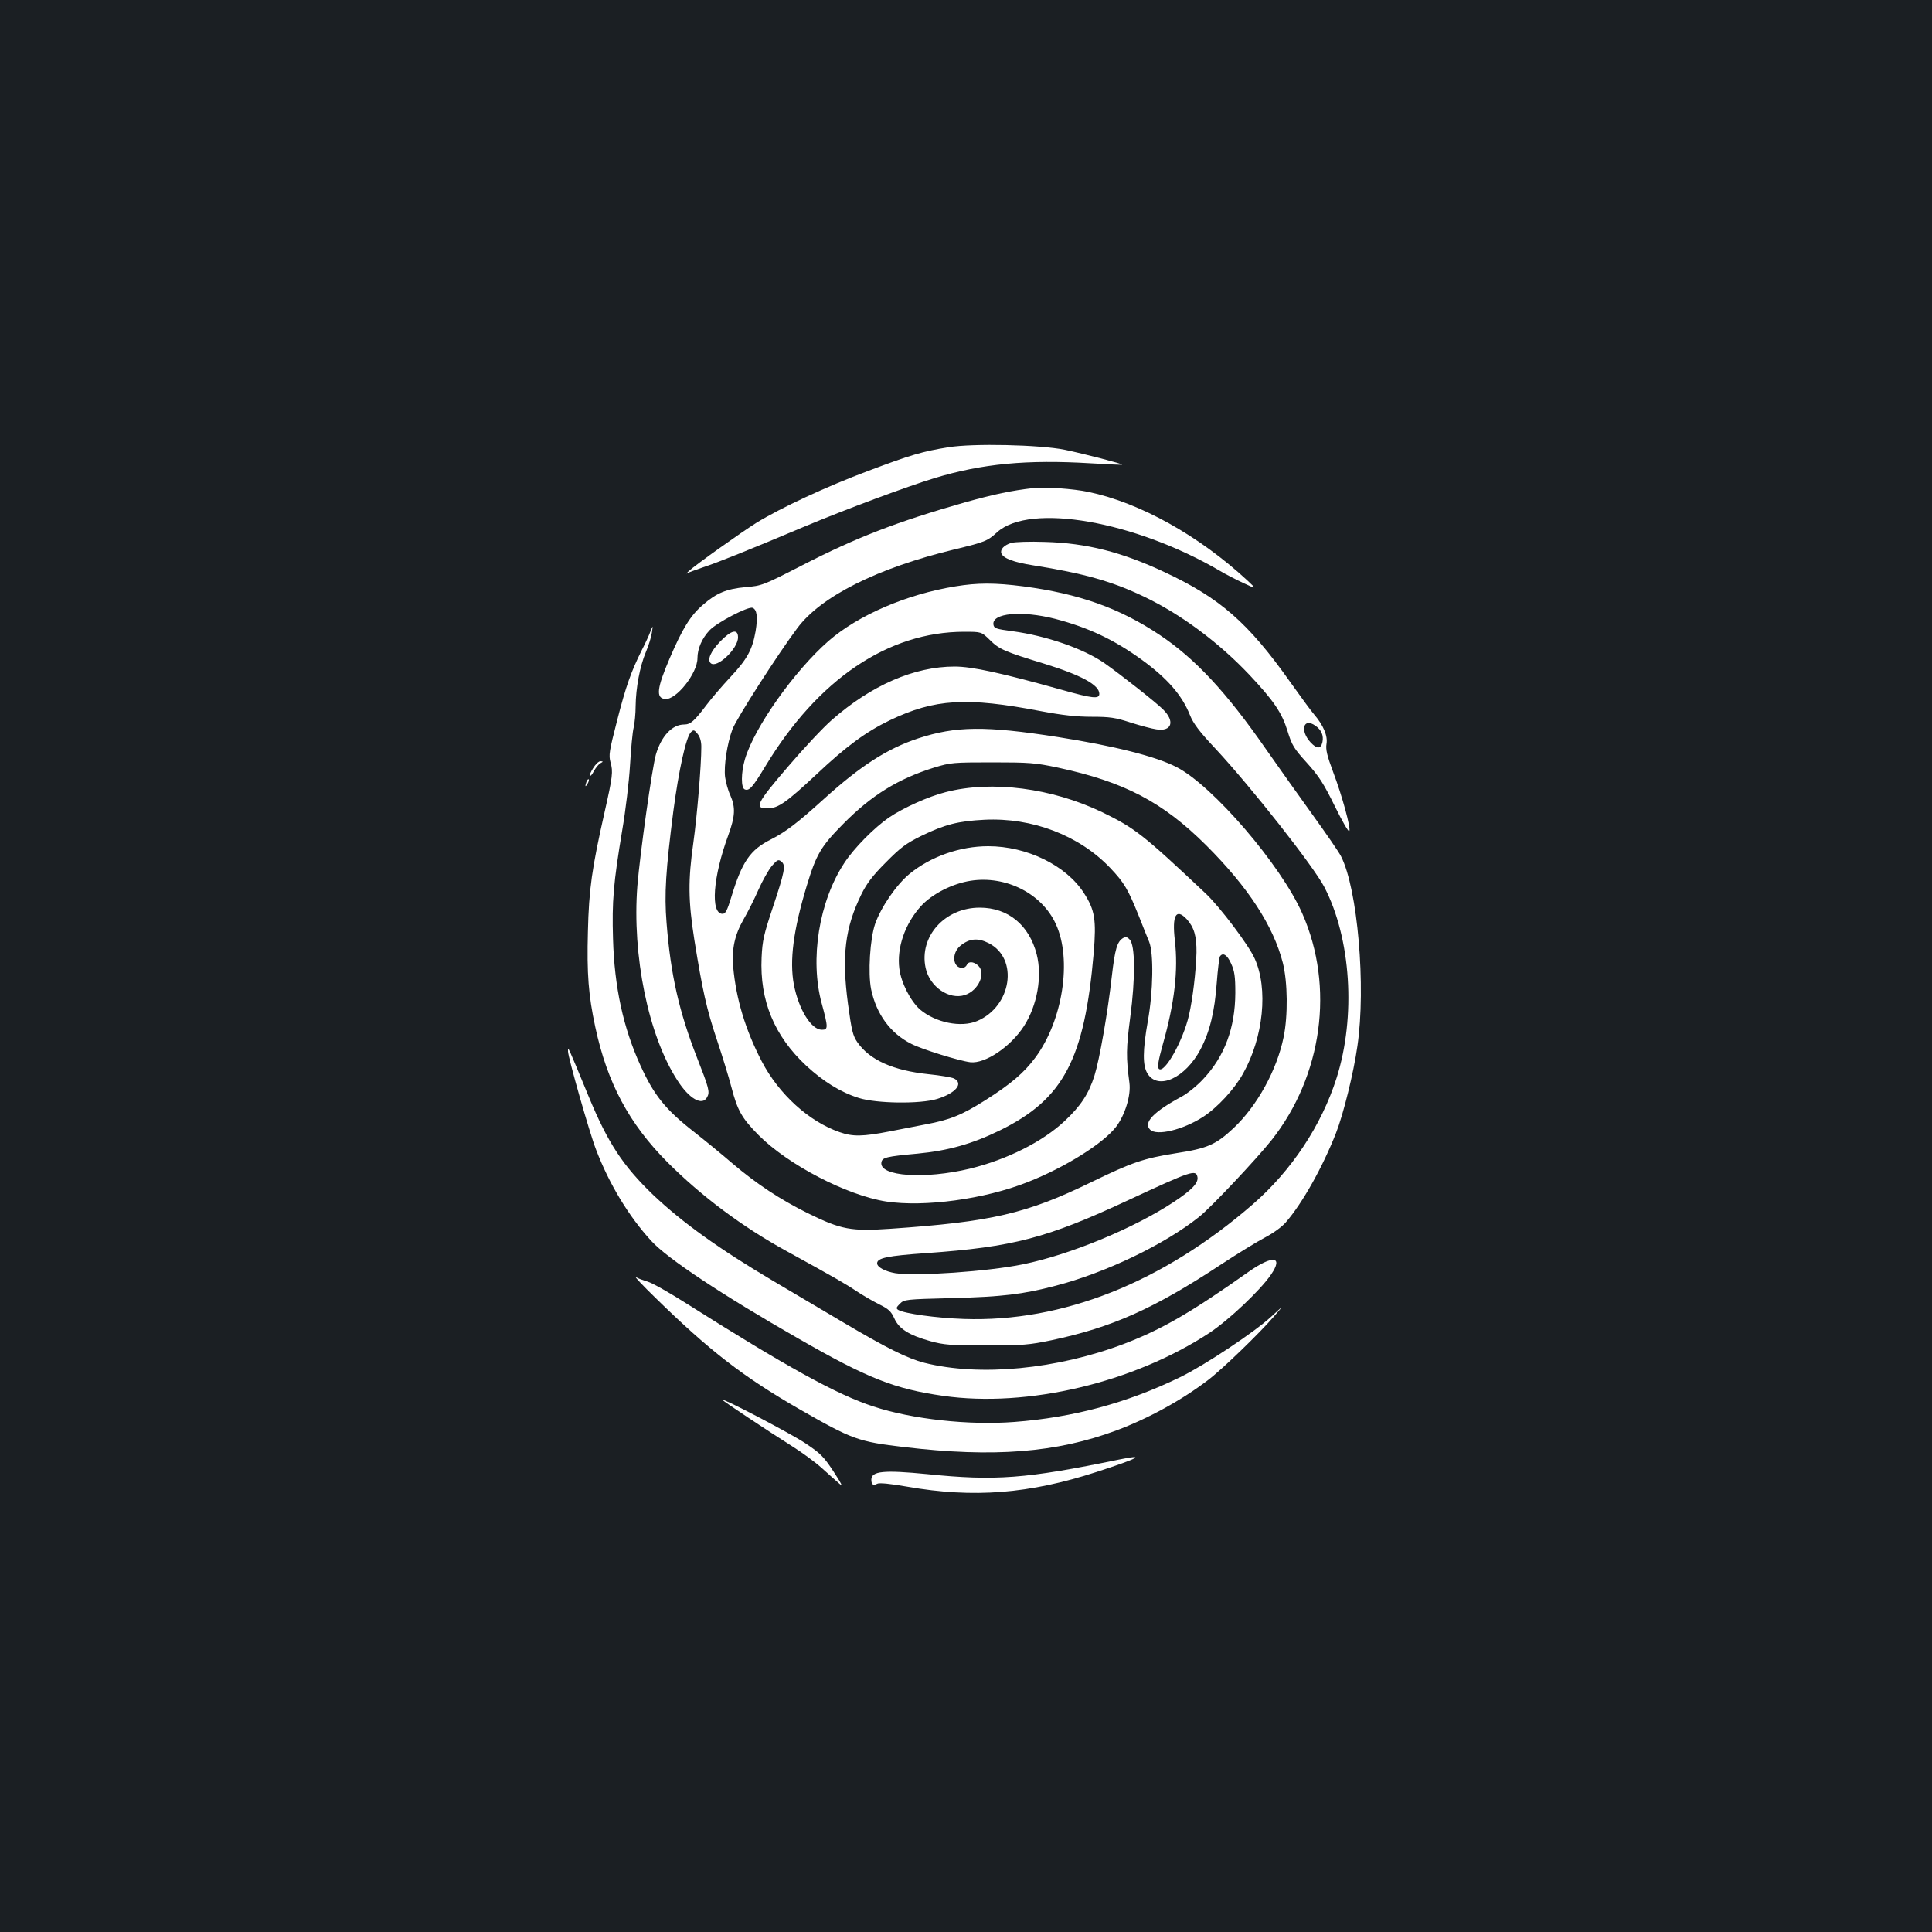 <?xml version="1.0" standalone="no"?>
<!DOCTYPE svg PUBLIC "-//W3C//DTD SVG 20010904//EN"
 "http://www.w3.org/TR/2001/REC-SVG-20010904/DTD/svg10.dtd">
<svg version="1.0" xmlns="http://www.w3.org/2000/svg"
 width="1000pt" height="1000pt" viewBox="0 0 1000 1000"
 preserveAspectRatio="xMidYMid meet">
<rect width="100%" height="100%" fill="#1b1f23"/>
<g transform="translate(0,1000) scale(0.1,-0.1)"
fill="#ffffff" stroke="none">
<path d="M4909 7685 c-132 -21 -197 -40 -414 -122 -217 -81 -453 -191 -580
-269 -81 -51 -313 -216 -350 -250 -12 -11 -16 -16 -10 -12 6 4 44 18 85 32 76
25 238 90 525 211 212 89 530 207 671 250 247 75 479 97 809 77 88 -5 161 -9
163 -7 4 4 -196 56 -297 77 -128 26 -475 34 -602 13z"/>
<path d="M5350 7474 c-115 -13 -204 -32 -355 -74 -354 -101 -563 -182 -845
-327 -201 -103 -207 -105 -291 -112 -98 -9 -150 -30 -220 -91 -65 -55 -107
-124 -173 -278 -66 -154 -72 -205 -24 -210 57 -7 168 133 168 211 0 50 24 104
63 145 38 40 199 124 222 116 23 -9 28 -47 16 -121 -17 -96 -43 -144 -130
-237 -42 -45 -98 -110 -125 -146 -62 -82 -82 -100 -115 -100 -62 0 -118 -60
-146 -155 -20 -70 -82 -511 -96 -680 -28 -360 57 -775 206 -1005 62 -98 130
-136 155 -89 15 27 10 46 -52 204 -93 238 -137 430 -158 700 -12 148 -4 270
35 575 28 213 66 385 91 410 14 14 17 13 35 -9 12 -15 19 -38 19 -66 0 -97
-22 -359 -41 -495 -28 -197 -27 -301 5 -505 42 -261 63 -357 117 -518 27 -81
61 -191 75 -245 31 -119 53 -159 140 -247 153 -154 457 -312 661 -344 197 -30
509 12 731 100 196 77 393 201 459 287 46 61 77 161 69 226 -18 135 -17 180 4
340 27 202 26 375 -3 403 -13 14 -21 15 -35 7 -30 -19 -41 -57 -57 -195 -22
-195 -64 -433 -90 -516 -30 -95 -71 -157 -154 -235 -115 -108 -299 -200 -491
-247 -234 -56 -469 -40 -458 32 4 26 25 31 188 46 157 15 282 50 425 120 330
162 438 367 486 919 14 172 6 222 -51 310 -92 143 -295 242 -495 242 -146 0
-297 -53 -407 -143 -68 -56 -147 -171 -178 -258 -27 -78 -38 -256 -21 -340 27
-128 100 -228 208 -282 54 -28 248 -88 305 -95 77 -9 209 80 278 187 69 108
95 256 66 371 -39 152 -148 242 -295 242 -181 0 -315 -150 -280 -312 21 -98
122 -167 204 -140 71 24 110 114 67 153 -23 21 -51 22 -58 2 -4 -8 -14 -15
-23 -15 -50 0 -57 75 -11 114 47 39 91 43 148 14 156 -80 118 -328 -61 -403
-83 -35 -215 -8 -295 60 -49 43 -98 139 -107 211 -14 108 29 232 111 323 57
63 162 117 257 132 183 29 370 -66 442 -224 85 -184 36 -500 -107 -692 -57
-77 -126 -136 -257 -219 -122 -77 -182 -102 -311 -126 -52 -10 -135 -26 -185
-36 -139 -27 -191 -28 -259 -4 -159 55 -314 196 -403 366 -85 164 -133 323
-148 489 -8 94 8 166 53 245 21 36 56 105 77 153 21 48 53 104 70 125 29 33
34 35 50 22 23 -19 17 -51 -46 -240 -45 -135 -53 -168 -57 -256 -10 -223 65
-405 231 -560 89 -82 177 -137 272 -167 92 -29 318 -32 406 -5 96 30 138 80
87 106 -13 6 -72 16 -132 22 -182 19 -304 73 -368 165 -24 35 -30 60 -49 200
-33 249 -15 393 69 565 28 57 58 97 127 166 77 78 104 98 185 138 122 59 189
76 326 83 247 12 490 -81 650 -249 73 -77 92 -109 150 -253 19 -49 43 -108 52
-130 24 -59 21 -257 -7 -411 -27 -153 -27 -229 -2 -270 54 -89 196 -25 275
125 48 92 73 194 84 345 5 68 13 129 16 135 15 23 38 9 58 -36 18 -39 22 -67
22 -153 -1 -180 -55 -327 -166 -445 -31 -34 -81 -74 -110 -90 -147 -79 -202
-136 -165 -172 34 -34 170 -1 274 66 74 48 162 143 207 224 106 189 131 440
60 596 -32 71 -178 264 -251 334 -329 310 -368 340 -538 423 -260 125 -571
166 -810 104 -88 -22 -219 -81 -293 -131 -77 -53 -182 -159 -232 -236 -131
-199 -179 -498 -117 -726 34 -126 34 -137 1 -137 -55 0 -120 105 -145 234 -23
124 -3 281 67 512 49 162 73 203 189 320 146 148 284 233 470 291 86 26 98 27
300 27 191 0 222 -2 340 -27 345 -74 543 -178 769 -403 218 -218 347 -417 396
-608 25 -99 27 -273 4 -384 -35 -171 -137 -356 -259 -471 -92 -86 -135 -105
-298 -130 -169 -27 -227 -47 -439 -150 -334 -163 -516 -205 -1038 -241 -205
-14 -255 -5 -428 80 -145 72 -266 152 -392 259 -52 45 -140 117 -196 161 -150
117 -209 191 -279 345 -89 195 -135 406 -142 655 -6 195 2 289 48 565 17 99
35 250 40 335 5 85 13 173 19 195 5 22 10 72 10 110 1 94 22 207 53 280 14 33
28 78 31 100 6 40 6 40 -8 5 -7 -19 -27 -62 -44 -95 -55 -110 -83 -188 -128
-365 -41 -159 -44 -178 -34 -216 14 -48 11 -73 -31 -259 -65 -288 -81 -398
-86 -617 -6 -219 3 -330 38 -493 62 -290 175 -501 374 -701 175 -175 387 -334
615 -459 251 -138 308 -171 363 -208 32 -21 85 -52 117 -68 49 -24 62 -36 79
-73 24 -54 76 -87 187 -118 70 -19 103 -22 289 -22 191 0 222 3 338 27 314 67
528 162 877 392 85 56 188 119 228 140 42 22 88 55 108 79 85 98 189 283 259
461 38 97 91 310 111 451 45 308 1 814 -85 982 -11 22 -78 119 -148 216 -70
97 -177 248 -238 335 -208 300 -369 472 -553 595 -208 139 -418 213 -705 251
-147 19 -237 19 -352 0 -253 -41 -503 -149 -657 -283 -177 -155 -384 -448
-432 -611 -21 -71 -21 -150 -1 -157 23 -9 40 10 106 119 272 451 636 697 1030
697 89 0 89 0 133 -43 47 -47 76 -60 280 -122 191 -59 286 -110 286 -156 0
-28 -33 -25 -196 21 -311 87 -463 120 -553 120 -209 0 -431 -97 -635 -276 -44
-38 -146 -147 -228 -243 -165 -192 -176 -217 -102 -215 52 1 96 32 249 175
156 147 257 221 381 281 232 111 397 121 782 47 112 -21 184 -29 263 -29 93 0
122 -4 201 -30 51 -16 111 -32 133 -35 80 -13 98 41 35 103 -37 37 -220 181
-304 240 -109 75 -299 141 -476 165 -85 11 -95 15 -98 34 -9 60 146 74 319 30
172 -45 304 -107 449 -212 132 -96 208 -183 249 -286 17 -43 49 -86 133 -175
186 -200 506 -607 562 -714 139 -266 165 -673 64 -990 -78 -245 -233 -479
-433 -653 -468 -406 -985 -611 -1495 -594 -146 5 -309 28 -341 47 -12 8 -10
13 9 32 22 22 30 23 270 29 259 7 364 19 536 64 258 67 563 213 742 356 61 48
295 297 375 397 264 334 327 794 160 1173 -110 251 -465 664 -652 759 -107 55
-321 109 -613 155 -376 59 -529 57 -724 -7 -160 -53 -298 -142 -487 -313 -138
-125 -198 -171 -275 -210 -107 -54 -149 -114 -205 -299 -21 -69 -30 -86 -45
-86 -64 0 -50 191 30 408 35 97 38 142 10 206 -12 25 -23 67 -27 94 -7 60 11
174 38 247 20 54 236 391 336 524 123 165 415 311 812 407 161 39 171 43 223
90 170 152 711 57 1153 -201 26 -16 79 -43 119 -62 71 -33 71 -33 22 13 -251
232 -555 402 -823 458 -75 16 -226 27 -283 20z m792 -2231 c39 -43 52 -89 51
-174 -3 -99 -19 -236 -39 -324 -31 -134 -128 -305 -156 -277 -8 8 -3 42 20
124 62 218 81 387 63 541 -15 129 6 168 61 110z m56 -1335 c6 -31 -30 -68
-122 -129 -206 -136 -536 -273 -781 -323 -179 -37 -556 -63 -661 -46 -52 9
-94 31 -94 51 0 28 54 39 256 53 449 32 622 77 1044 274 327 152 350 160 358
120z"/>
<path d="M5234 7190 c-38 -12 -58 -34 -51 -54 10 -26 63 -46 164 -62 264 -42
410 -83 578 -164 188 -90 383 -235 541 -402 127 -135 169 -197 198 -291 23
-75 33 -91 101 -166 63 -70 87 -108 144 -224 38 -77 71 -135 75 -129 9 14 -37
183 -84 307 -31 83 -39 116 -34 145 7 41 -16 96 -64 152 -16 18 -71 94 -124
168 -218 308 -364 435 -651 569 -221 104 -404 150 -617 156 -80 3 -159 0 -176
-5z m1574 -946 c32 -22 44 -51 37 -85 -8 -36 -28 -37 -61 -2 -57 61 -38 131
24 87z"/>
<path d="M3728 6680 c-49 -51 -68 -94 -50 -112 31 -31 142 74 142 133 0 46
-35 38 -92 -21z"/>
<path d="M3070 6024 c-12 -19 -20 -37 -17 -40 3 -3 13 8 21 25 9 16 24 35 33
40 16 9 16 10 1 11 -9 0 -26 -16 -38 -36z"/>
<path d="M3036 5955 c-9 -26 -7 -32 5 -12 6 10 9 21 6 23 -2 3 -7 -2 -11 -11z"/>
<path d="M2940 4558 c0 -30 112 -424 145 -508 68 -179 171 -348 286 -473 83
-91 366 -279 759 -504 362 -208 500 -262 752 -298 436 -62 985 68 1378 326
101 67 263 220 319 302 65 95 9 102 -115 15 -303 -214 -451 -299 -644 -373
-349 -133 -749 -171 -1035 -99 -89 23 -197 77 -420 209 -110 65 -272 161 -360
213 -282 167 -472 303 -624 447 -156 150 -234 268 -333 507 -111 269 -108 263
-108 236z"/>
<path d="M3394 3281 c277 -271 452 -407 744 -575 274 -157 304 -168 542 -196
464 -55 789 -29 1098 86 166 62 339 157 475 261 74 56 268 244 340 328 52 60
52 60 -13 0 -88 -81 -344 -251 -471 -313 -275 -134 -555 -209 -859 -232 -235
-18 -529 14 -729 80 -189 61 -452 207 -971 535 -85 54 -173 104 -197 111 -23
7 -51 17 -61 23 -11 6 35 -43 102 -108z"/>
<path d="M3740 2754 c0 -5 240 -164 359 -239 51 -32 121 -83 155 -114 33 -30
74 -66 90 -80 21 -19 13 -3 -30 63 -52 79 -68 94 -149 148 -76 50 -425 233
-425 222z"/>
<path d="M5790 2445 c-480 -99 -637 -111 -991 -75 -225 22 -289 16 -289 -29 0
-25 10 -32 30 -21 11 6 65 1 156 -15 343 -60 631 -37 979 76 222 72 261 94
115 64z"/>
</g>
</svg>
